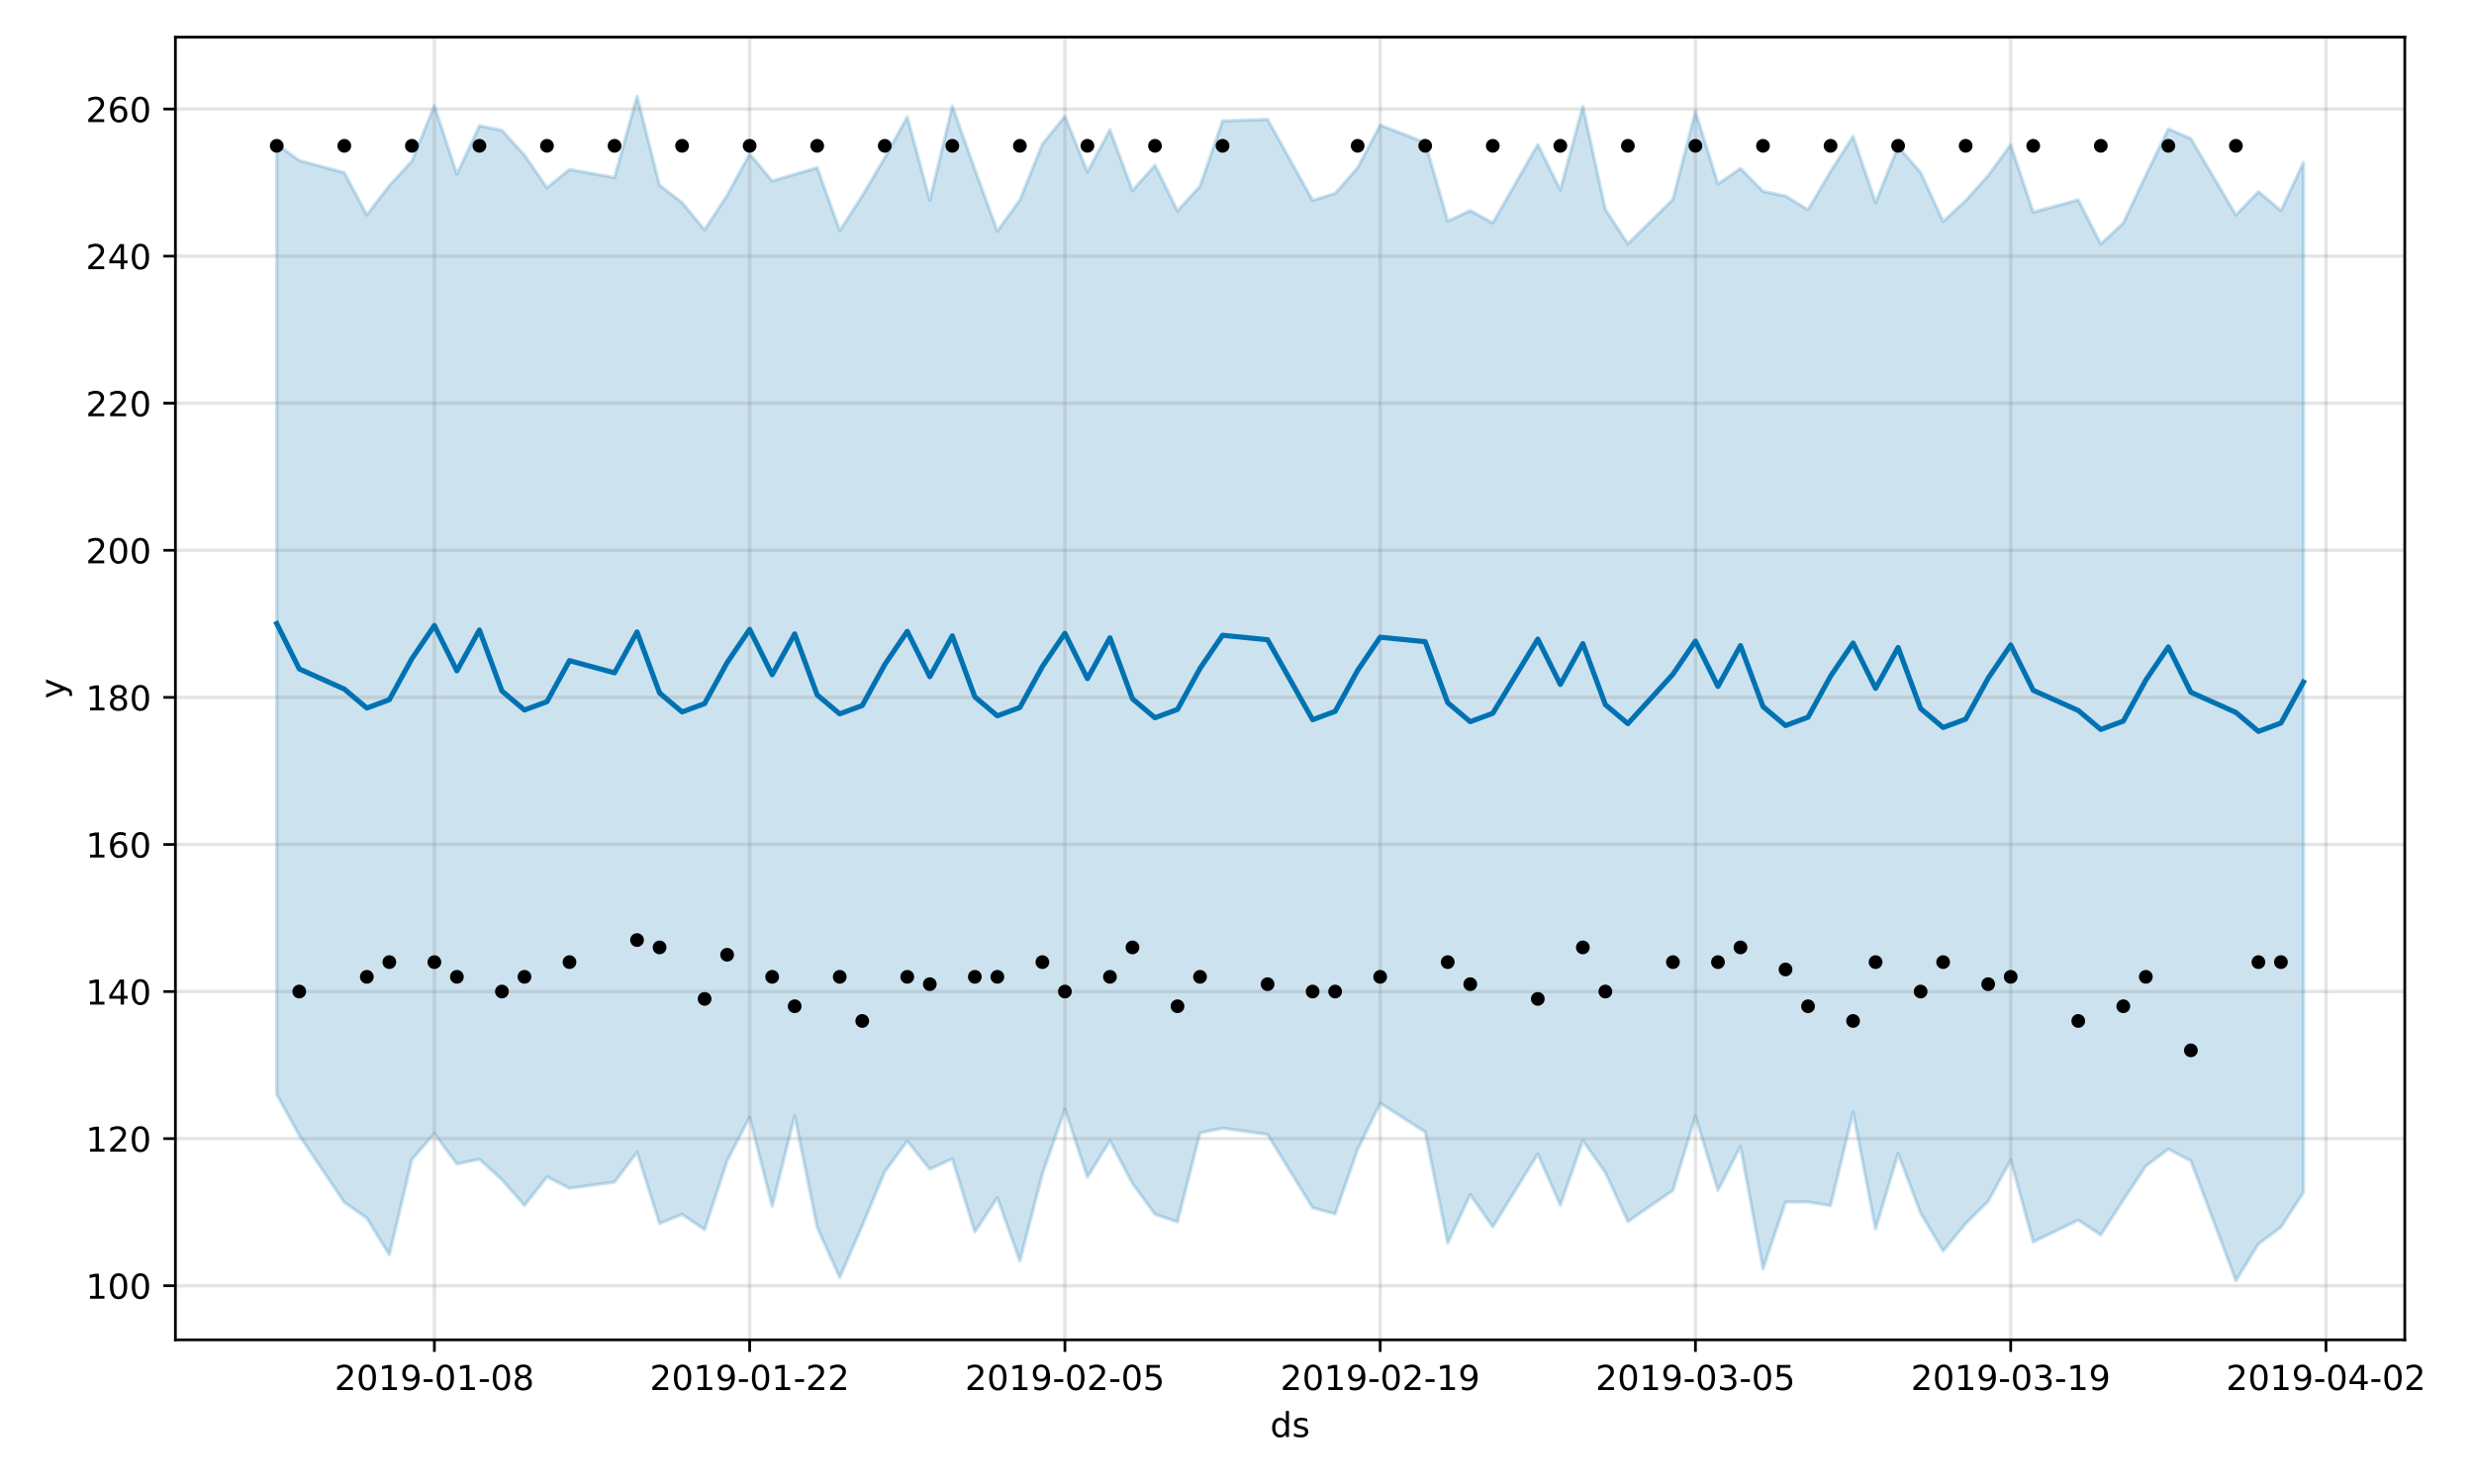 <?xml version="1.0" encoding="utf-8" standalone="no"?>
<!DOCTYPE svg PUBLIC "-//W3C//DTD SVG 1.1//EN"
  "http://www.w3.org/Graphics/SVG/1.1/DTD/svg11.dtd">
<!-- Created with matplotlib (https://matplotlib.org/) -->
<svg height="432pt" version="1.1" viewBox="0 0 720 432" width="720pt" xmlns="http://www.w3.org/2000/svg" xmlns:xlink="http://www.w3.org/1999/xlink">
 <defs>
  <style type="text/css">
*{stroke-linecap:butt;stroke-linejoin:round;}
  </style>
 </defs>
 <g id="figure_1">
  <g id="patch_1">
   <path d="M 0 432 
L 720 432 
L 720 0 
L 0 0 
z
" style="fill:#ffffff;"/>
  </g>
  <g id="axes_1">
   <g id="patch_2">
    <path d="M 51.05 390.04 
L 699.857 390.04 
L 699.857 10.8 
L 51.05 10.8 
z
" style="fill:#ffffff;"/>
   </g>
   <g id="PolyCollection_1">
    <defs>
     <path d="M 80.541 -390.031 
L 80.541 -113.372 
L 87.095 -101.485 
L 100.202 -81.996 
L 106.756 -77.396 
L 113.309 -66.704 
L 119.863 -94.465 
L 126.417 -102.037 
L 132.97 -93.157 
L 139.524 -94.545 
L 146.077 -88.581 
L 152.631 -81.083 
L 159.185 -89.416 
L 165.738 -86.093 
L 178.845 -87.877 
L 185.399 -96.57 
L 191.953 -75.811 
L 198.506 -78.474 
L 205.06 -74.047 
L 211.613 -94.088 
L 218.167 -106.767 
L 224.721 -80.879 
L 231.274 -107.164 
L 237.828 -74.722 
L 244.381 -60.081 
L 250.935 -75.18 
L 257.489 -90.908 
L 264.042 -99.823 
L 270.596 -91.643 
L 277.15 -94.652 
L 283.703 -73.354 
L 290.257 -83.329 
L 296.81 -64.935 
L 303.364 -90.265 
L 309.918 -109.057 
L 316.471 -89.353 
L 323.025 -99.947 
L 329.578 -87.476 
L 336.132 -78.511 
L 342.686 -76.313 
L 349.239 -102.183 
L 355.793 -103.576 
L 368.9 -101.741 
L 382.007 -80.403 
L 388.561 -78.629 
L 395.114 -97.378 
L 401.668 -110.842 
L 414.775 -102.479 
L 421.329 -70.124 
L 427.883 -84.242 
L 434.436 -74.837 
L 447.543 -96.053 
L 454.097 -81.143 
L 460.651 -99.966 
L 467.204 -90.676 
L 473.758 -76.4 
L 486.865 -85.462 
L 493.419 -107.106 
L 499.972 -85.466 
L 506.526 -98.279 
L 513.079 -62.634 
L 519.633 -82.043 
L 526.187 -82.084 
L 532.74 -81.022 
L 539.294 -108.258 
L 545.847 -74.224 
L 552.401 -96.174 
L 558.955 -78.872 
L 565.508 -67.828 
L 572.062 -75.803 
L 578.616 -82.281 
L 585.169 -94.282 
L 591.723 -70.465 
L 604.83 -76.82 
L 611.384 -72.509 
L 617.937 -82.651 
L 624.491 -92.549 
L 631.044 -97.477 
L 637.598 -94.082 
L 650.705 -59.198 
L 657.259 -69.868 
L 663.812 -74.763 
L 670.366 -84.853 
L 670.366 -384.672 
L 670.366 -384.672 
L 663.812 -370.697 
L 657.259 -376.199 
L 650.705 -369.418 
L 637.598 -391.645 
L 631.044 -394.468 
L 624.491 -380.983 
L 617.937 -367.066 
L 611.384 -360.952 
L 604.83 -373.811 
L 591.723 -370.233 
L 585.169 -389.851 
L 578.616 -380.911 
L 572.062 -373.611 
L 565.508 -367.547 
L 558.955 -381.784 
L 552.401 -389.336 
L 545.847 -373.061 
L 539.294 -392.273 
L 532.74 -382.076 
L 526.187 -370.927 
L 519.633 -374.942 
L 513.079 -376.298 
L 506.526 -382.961 
L 499.972 -378.449 
L 493.419 -399.57 
L 486.865 -373.957 
L 473.758 -361.031 
L 467.204 -371.025 
L 460.651 -401.04 
L 454.097 -376.728 
L 447.543 -389.922 
L 434.436 -367.1 
L 427.883 -370.694 
L 421.329 -367.645 
L 414.775 -390.509 
L 401.668 -395.567 
L 395.114 -383.193 
L 388.561 -375.714 
L 382.007 -373.669 
L 368.9 -397.246 
L 355.793 -396.802 
L 349.239 -377.821 
L 342.686 -370.626 
L 336.132 -383.886 
L 329.578 -376.517 
L 323.025 -394.225 
L 316.471 -381.939 
L 309.918 -398.168 
L 303.364 -390.045 
L 296.81 -373.788 
L 290.257 -364.715 
L 283.703 -382.704 
L 277.15 -401.067 
L 270.596 -373.671 
L 264.042 -397.977 
L 257.489 -386.099 
L 250.935 -374.974 
L 244.381 -364.867 
L 237.828 -383.168 
L 231.274 -381.251 
L 224.721 -379.306 
L 218.167 -387.217 
L 211.613 -375.145 
L 205.06 -365.115 
L 198.506 -373.01 
L 191.953 -378.074 
L 185.399 -403.962 
L 178.845 -380.316 
L 165.738 -382.68 
L 159.185 -377.344 
L 152.631 -386.832 
L 146.077 -394.064 
L 139.524 -395.381 
L 132.97 -381.295 
L 126.417 -401.249 
L 119.863 -385.081 
L 113.309 -377.971 
L 106.756 -369.418 
L 100.202 -381.743 
L 87.095 -385.277 
L 80.541 -390.031 
z
" id="m55917d9309" style="stroke:#0072b2;stroke-opacity:0.2;"/>
    </defs>
    <g clip-path="url(#p5813629d9c)">
     <use style="fill:#0072b2;fill-opacity:0.2;stroke:#0072b2;stroke-opacity:0.2;" x="0" xlink:href="#m55917d9309" y="432"/>
    </g>
   </g>
   <g id="matplotlib.axis_1">
    <g id="xtick_1">
     <g id="line2d_1">
      <path clip-path="url(#p5813629d9c)" d="M 126.417 390.04 
L 126.417 10.8 
" style="fill:none;stroke:#808080;stroke-linecap:square;stroke-opacity:0.2;"/>
     </g>
     <g id="line2d_2">
      <defs>
       <path d="M 0 0 
L 0 3.5 
" id="m9a662b3a3d" style="stroke:#000000;stroke-width:0.8;"/>
      </defs>
      <g>
       <use style="stroke:#000000;stroke-width:0.8;" x="126.417" xlink:href="#m9a662b3a3d" y="390.04"/>
      </g>
     </g>
     <g id="text_1">
      <!-- 2019-01-08 -->
      <defs>
       <path d="M 19.188 8.297 
L 53.609 8.297 
L 53.609 0 
L 7.328 0 
L 7.328 8.297 
Q 12.938 14.109 22.625 23.891 
Q 32.328 33.688 34.812 36.531 
Q 39.547 41.844 41.422 45.531 
Q 43.312 49.219 43.312 52.781 
Q 43.312 58.594 39.234 62.25 
Q 35.156 65.922 28.609 65.922 
Q 23.969 65.922 18.812 64.312 
Q 13.672 62.703 7.812 59.422 
L 7.812 69.391 
Q 13.766 71.781 18.938 73 
Q 24.125 74.219 28.422 74.219 
Q 39.75 74.219 46.484 68.547 
Q 53.219 62.891 53.219 53.422 
Q 53.219 48.922 51.531 44.891 
Q 49.859 40.875 45.406 35.406 
Q 44.188 33.984 37.641 27.219 
Q 31.109 20.453 19.188 8.297 
z
" id="DejaVuSans-50"/>
       <path d="M 31.781 66.406 
Q 24.172 66.406 20.328 58.906 
Q 16.5 51.422 16.5 36.375 
Q 16.5 21.391 20.328 13.891 
Q 24.172 6.391 31.781 6.391 
Q 39.453 6.391 43.281 13.891 
Q 47.125 21.391 47.125 36.375 
Q 47.125 51.422 43.281 58.906 
Q 39.453 66.406 31.781 66.406 
z
M 31.781 74.219 
Q 44.047 74.219 50.516 64.516 
Q 56.984 54.828 56.984 36.375 
Q 56.984 17.969 50.516 8.266 
Q 44.047 -1.422 31.781 -1.422 
Q 19.531 -1.422 13.062 8.266 
Q 6.594 17.969 6.594 36.375 
Q 6.594 54.828 13.062 64.516 
Q 19.531 74.219 31.781 74.219 
z
" id="DejaVuSans-48"/>
       <path d="M 12.406 8.297 
L 28.516 8.297 
L 28.516 63.922 
L 10.984 60.406 
L 10.984 69.391 
L 28.422 72.906 
L 38.281 72.906 
L 38.281 8.297 
L 54.391 8.297 
L 54.391 0 
L 12.406 0 
z
" id="DejaVuSans-49"/>
       <path d="M 10.984 1.516 
L 10.984 10.5 
Q 14.703 8.734 18.5 7.812 
Q 22.312 6.891 25.984 6.891 
Q 35.75 6.891 40.891 13.453 
Q 46.047 20.016 46.781 33.406 
Q 43.953 29.203 39.594 26.953 
Q 35.25 24.703 29.984 24.703 
Q 19.047 24.703 12.672 31.312 
Q 6.297 37.938 6.297 49.422 
Q 6.297 60.641 12.938 67.422 
Q 19.578 74.219 30.609 74.219 
Q 43.266 74.219 49.922 64.516 
Q 56.594 54.828 56.594 36.375 
Q 56.594 19.141 48.406 8.859 
Q 40.234 -1.422 26.422 -1.422 
Q 22.703 -1.422 18.891 -0.688 
Q 15.094 0.047 10.984 1.516 
z
M 30.609 32.422 
Q 37.25 32.422 41.125 36.953 
Q 45.016 41.5 45.016 49.422 
Q 45.016 57.281 41.125 61.844 
Q 37.25 66.406 30.609 66.406 
Q 23.969 66.406 20.094 61.844 
Q 16.219 57.281 16.219 49.422 
Q 16.219 41.5 20.094 36.953 
Q 23.969 32.422 30.609 32.422 
z
" id="DejaVuSans-57"/>
       <path d="M 4.891 31.391 
L 31.203 31.391 
L 31.203 23.391 
L 4.891 23.391 
z
" id="DejaVuSans-45"/>
       <path d="M 31.781 34.625 
Q 24.75 34.625 20.719 30.859 
Q 16.703 27.094 16.703 20.516 
Q 16.703 13.922 20.719 10.156 
Q 24.75 6.391 31.781 6.391 
Q 38.812 6.391 42.859 10.172 
Q 46.922 13.969 46.922 20.516 
Q 46.922 27.094 42.891 30.859 
Q 38.875 34.625 31.781 34.625 
z
M 21.922 38.812 
Q 15.578 40.375 12.031 44.719 
Q 8.5 49.078 8.5 55.328 
Q 8.5 64.062 14.719 69.141 
Q 20.953 74.219 31.781 74.219 
Q 42.672 74.219 48.875 69.141 
Q 55.078 64.062 55.078 55.328 
Q 55.078 49.078 51.531 44.719 
Q 48 40.375 41.703 38.812 
Q 48.828 37.156 52.797 32.312 
Q 56.781 27.484 56.781 20.516 
Q 56.781 9.906 50.312 4.234 
Q 43.844 -1.422 31.781 -1.422 
Q 19.734 -1.422 13.25 4.234 
Q 6.781 9.906 6.781 20.516 
Q 6.781 27.484 10.781 32.312 
Q 14.797 37.156 21.922 38.812 
z
M 18.312 54.391 
Q 18.312 48.734 21.844 45.562 
Q 25.391 42.391 31.781 42.391 
Q 38.141 42.391 41.719 45.562 
Q 45.312 48.734 45.312 54.391 
Q 45.312 60.062 41.719 63.234 
Q 38.141 66.406 31.781 66.406 
Q 25.391 66.406 21.844 63.234 
Q 18.312 60.062 18.312 54.391 
z
" id="DejaVuSans-56"/>
      </defs>
      <g transform="translate(97.359 404.638)scale(0.1 -0.1)">
       <use xlink:href="#DejaVuSans-50"/>
       <use x="63.623" xlink:href="#DejaVuSans-48"/>
       <use x="127.246" xlink:href="#DejaVuSans-49"/>
       <use x="190.869" xlink:href="#DejaVuSans-57"/>
       <use x="254.492" xlink:href="#DejaVuSans-45"/>
       <use x="290.576" xlink:href="#DejaVuSans-48"/>
       <use x="354.199" xlink:href="#DejaVuSans-49"/>
       <use x="417.822" xlink:href="#DejaVuSans-45"/>
       <use x="453.906" xlink:href="#DejaVuSans-48"/>
       <use x="517.529" xlink:href="#DejaVuSans-56"/>
      </g>
     </g>
    </g>
    <g id="xtick_2">
     <g id="line2d_3">
      <path clip-path="url(#p5813629d9c)" d="M 218.167 390.04 
L 218.167 10.8 
" style="fill:none;stroke:#808080;stroke-linecap:square;stroke-opacity:0.2;"/>
     </g>
     <g id="line2d_4">
      <g>
       <use style="stroke:#000000;stroke-width:0.8;" x="218.167" xlink:href="#m9a662b3a3d" y="390.04"/>
      </g>
     </g>
     <g id="text_2">
      <!-- 2019-01-22 -->
      <g transform="translate(189.109 404.638)scale(0.1 -0.1)">
       <use xlink:href="#DejaVuSans-50"/>
       <use x="63.623" xlink:href="#DejaVuSans-48"/>
       <use x="127.246" xlink:href="#DejaVuSans-49"/>
       <use x="190.869" xlink:href="#DejaVuSans-57"/>
       <use x="254.492" xlink:href="#DejaVuSans-45"/>
       <use x="290.576" xlink:href="#DejaVuSans-48"/>
       <use x="354.199" xlink:href="#DejaVuSans-49"/>
       <use x="417.822" xlink:href="#DejaVuSans-45"/>
       <use x="453.906" xlink:href="#DejaVuSans-50"/>
       <use x="517.529" xlink:href="#DejaVuSans-50"/>
      </g>
     </g>
    </g>
    <g id="xtick_3">
     <g id="line2d_5">
      <path clip-path="url(#p5813629d9c)" d="M 309.918 390.04 
L 309.918 10.8 
" style="fill:none;stroke:#808080;stroke-linecap:square;stroke-opacity:0.2;"/>
     </g>
     <g id="line2d_6">
      <g>
       <use style="stroke:#000000;stroke-width:0.8;" x="309.918" xlink:href="#m9a662b3a3d" y="390.04"/>
      </g>
     </g>
     <g id="text_3">
      <!-- 2019-02-05 -->
      <defs>
       <path d="M 10.797 72.906 
L 49.516 72.906 
L 49.516 64.594 
L 19.828 64.594 
L 19.828 46.734 
Q 21.969 47.469 24.109 47.828 
Q 26.266 48.188 28.422 48.188 
Q 40.625 48.188 47.75 41.5 
Q 54.891 34.812 54.891 23.391 
Q 54.891 11.625 47.562 5.094 
Q 40.234 -1.422 26.906 -1.422 
Q 22.312 -1.422 17.547 -0.641 
Q 12.797 0.141 7.719 1.703 
L 7.719 11.625 
Q 12.109 9.234 16.797 8.062 
Q 21.484 6.891 26.703 6.891 
Q 35.156 6.891 40.078 11.328 
Q 45.016 15.766 45.016 23.391 
Q 45.016 31 40.078 35.438 
Q 35.156 39.891 26.703 39.891 
Q 22.75 39.891 18.812 39.016 
Q 14.891 38.141 10.797 36.281 
z
" id="DejaVuSans-53"/>
      </defs>
      <g transform="translate(280.86 404.638)scale(0.1 -0.1)">
       <use xlink:href="#DejaVuSans-50"/>
       <use x="63.623" xlink:href="#DejaVuSans-48"/>
       <use x="127.246" xlink:href="#DejaVuSans-49"/>
       <use x="190.869" xlink:href="#DejaVuSans-57"/>
       <use x="254.492" xlink:href="#DejaVuSans-45"/>
       <use x="290.576" xlink:href="#DejaVuSans-48"/>
       <use x="354.199" xlink:href="#DejaVuSans-50"/>
       <use x="417.822" xlink:href="#DejaVuSans-45"/>
       <use x="453.906" xlink:href="#DejaVuSans-48"/>
       <use x="517.529" xlink:href="#DejaVuSans-53"/>
      </g>
     </g>
    </g>
    <g id="xtick_4">
     <g id="line2d_7">
      <path clip-path="url(#p5813629d9c)" d="M 401.668 390.04 
L 401.668 10.8 
" style="fill:none;stroke:#808080;stroke-linecap:square;stroke-opacity:0.2;"/>
     </g>
     <g id="line2d_8">
      <g>
       <use style="stroke:#000000;stroke-width:0.8;" x="401.668" xlink:href="#m9a662b3a3d" y="390.04"/>
      </g>
     </g>
     <g id="text_4">
      <!-- 2019-02-19 -->
      <g transform="translate(372.61 404.638)scale(0.1 -0.1)">
       <use xlink:href="#DejaVuSans-50"/>
       <use x="63.623" xlink:href="#DejaVuSans-48"/>
       <use x="127.246" xlink:href="#DejaVuSans-49"/>
       <use x="190.869" xlink:href="#DejaVuSans-57"/>
       <use x="254.492" xlink:href="#DejaVuSans-45"/>
       <use x="290.576" xlink:href="#DejaVuSans-48"/>
       <use x="354.199" xlink:href="#DejaVuSans-50"/>
       <use x="417.822" xlink:href="#DejaVuSans-45"/>
       <use x="453.906" xlink:href="#DejaVuSans-49"/>
       <use x="517.529" xlink:href="#DejaVuSans-57"/>
      </g>
     </g>
    </g>
    <g id="xtick_5">
     <g id="line2d_9">
      <path clip-path="url(#p5813629d9c)" d="M 493.419 390.04 
L 493.419 10.8 
" style="fill:none;stroke:#808080;stroke-linecap:square;stroke-opacity:0.2;"/>
     </g>
     <g id="line2d_10">
      <g>
       <use style="stroke:#000000;stroke-width:0.8;" x="493.419" xlink:href="#m9a662b3a3d" y="390.04"/>
      </g>
     </g>
     <g id="text_5">
      <!-- 2019-03-05 -->
      <defs>
       <path d="M 40.578 39.312 
Q 47.656 37.797 51.625 33 
Q 55.609 28.219 55.609 21.188 
Q 55.609 10.406 48.188 4.484 
Q 40.766 -1.422 27.094 -1.422 
Q 22.516 -1.422 17.656 -0.516 
Q 12.797 0.391 7.625 2.203 
L 7.625 11.719 
Q 11.719 9.328 16.594 8.109 
Q 21.484 6.891 26.812 6.891 
Q 36.078 6.891 40.938 10.547 
Q 45.797 14.203 45.797 21.188 
Q 45.797 27.641 41.281 31.266 
Q 36.766 34.906 28.719 34.906 
L 20.219 34.906 
L 20.219 43.016 
L 29.109 43.016 
Q 36.375 43.016 40.234 45.922 
Q 44.094 48.828 44.094 54.297 
Q 44.094 59.906 40.109 62.906 
Q 36.141 65.922 28.719 65.922 
Q 24.656 65.922 20.016 65.031 
Q 15.375 64.156 9.812 62.312 
L 9.812 71.094 
Q 15.438 72.656 20.344 73.438 
Q 25.25 74.219 29.594 74.219 
Q 40.828 74.219 47.359 69.109 
Q 53.906 64.016 53.906 55.328 
Q 53.906 49.266 50.438 45.094 
Q 46.969 40.922 40.578 39.312 
z
" id="DejaVuSans-51"/>
      </defs>
      <g transform="translate(464.361 404.638)scale(0.1 -0.1)">
       <use xlink:href="#DejaVuSans-50"/>
       <use x="63.623" xlink:href="#DejaVuSans-48"/>
       <use x="127.246" xlink:href="#DejaVuSans-49"/>
       <use x="190.869" xlink:href="#DejaVuSans-57"/>
       <use x="254.492" xlink:href="#DejaVuSans-45"/>
       <use x="290.576" xlink:href="#DejaVuSans-48"/>
       <use x="354.199" xlink:href="#DejaVuSans-51"/>
       <use x="417.822" xlink:href="#DejaVuSans-45"/>
       <use x="453.906" xlink:href="#DejaVuSans-48"/>
       <use x="517.529" xlink:href="#DejaVuSans-53"/>
      </g>
     </g>
    </g>
    <g id="xtick_6">
     <g id="line2d_11">
      <path clip-path="url(#p5813629d9c)" d="M 585.169 390.04 
L 585.169 10.8 
" style="fill:none;stroke:#808080;stroke-linecap:square;stroke-opacity:0.2;"/>
     </g>
     <g id="line2d_12">
      <g>
       <use style="stroke:#000000;stroke-width:0.8;" x="585.169" xlink:href="#m9a662b3a3d" y="390.04"/>
      </g>
     </g>
     <g id="text_6">
      <!-- 2019-03-19 -->
      <g transform="translate(556.111 404.638)scale(0.1 -0.1)">
       <use xlink:href="#DejaVuSans-50"/>
       <use x="63.623" xlink:href="#DejaVuSans-48"/>
       <use x="127.246" xlink:href="#DejaVuSans-49"/>
       <use x="190.869" xlink:href="#DejaVuSans-57"/>
       <use x="254.492" xlink:href="#DejaVuSans-45"/>
       <use x="290.576" xlink:href="#DejaVuSans-48"/>
       <use x="354.199" xlink:href="#DejaVuSans-51"/>
       <use x="417.822" xlink:href="#DejaVuSans-45"/>
       <use x="453.906" xlink:href="#DejaVuSans-49"/>
       <use x="517.529" xlink:href="#DejaVuSans-57"/>
      </g>
     </g>
    </g>
    <g id="xtick_7">
     <g id="line2d_13">
      <path clip-path="url(#p5813629d9c)" d="M 676.92 390.04 
L 676.92 10.8 
" style="fill:none;stroke:#808080;stroke-linecap:square;stroke-opacity:0.2;"/>
     </g>
     <g id="line2d_14">
      <g>
       <use style="stroke:#000000;stroke-width:0.8;" x="676.92" xlink:href="#m9a662b3a3d" y="390.04"/>
      </g>
     </g>
     <g id="text_7">
      <!-- 2019-04-02 -->
      <defs>
       <path d="M 37.797 64.312 
L 12.891 25.391 
L 37.797 25.391 
z
M 35.203 72.906 
L 47.609 72.906 
L 47.609 25.391 
L 58.016 25.391 
L 58.016 17.188 
L 47.609 17.188 
L 47.609 0 
L 37.797 0 
L 37.797 17.188 
L 4.891 17.188 
L 4.891 26.703 
z
" id="DejaVuSans-52"/>
      </defs>
      <g transform="translate(647.862 404.638)scale(0.1 -0.1)">
       <use xlink:href="#DejaVuSans-50"/>
       <use x="63.623" xlink:href="#DejaVuSans-48"/>
       <use x="127.246" xlink:href="#DejaVuSans-49"/>
       <use x="190.869" xlink:href="#DejaVuSans-57"/>
       <use x="254.492" xlink:href="#DejaVuSans-45"/>
       <use x="290.576" xlink:href="#DejaVuSans-48"/>
       <use x="354.199" xlink:href="#DejaVuSans-52"/>
       <use x="417.822" xlink:href="#DejaVuSans-45"/>
       <use x="453.906" xlink:href="#DejaVuSans-48"/>
       <use x="517.529" xlink:href="#DejaVuSans-50"/>
      </g>
     </g>
    </g>
    <g id="text_8">
     <!-- ds -->
     <defs>
      <path d="M 45.406 46.391 
L 45.406 75.984 
L 54.391 75.984 
L 54.391 0 
L 45.406 0 
L 45.406 8.203 
Q 42.578 3.328 38.25 0.953 
Q 33.938 -1.422 27.875 -1.422 
Q 17.969 -1.422 11.734 6.484 
Q 5.516 14.406 5.516 27.297 
Q 5.516 40.188 11.734 48.094 
Q 17.969 56 27.875 56 
Q 33.938 56 38.25 53.625 
Q 42.578 51.266 45.406 46.391 
z
M 14.797 27.297 
Q 14.797 17.391 18.875 11.75 
Q 22.953 6.109 30.078 6.109 
Q 37.203 6.109 41.297 11.75 
Q 45.406 17.391 45.406 27.297 
Q 45.406 37.203 41.297 42.844 
Q 37.203 48.484 30.078 48.484 
Q 22.953 48.484 18.875 42.844 
Q 14.797 37.203 14.797 27.297 
z
" id="DejaVuSans-100"/>
      <path d="M 44.281 53.078 
L 44.281 44.578 
Q 40.484 46.531 36.375 47.5 
Q 32.281 48.484 27.875 48.484 
Q 21.188 48.484 17.844 46.438 
Q 14.5 44.391 14.5 40.281 
Q 14.5 37.156 16.891 35.375 
Q 19.281 33.594 26.516 31.984 
L 29.594 31.297 
Q 39.156 29.25 43.188 25.516 
Q 47.219 21.781 47.219 15.094 
Q 47.219 7.469 41.188 3.016 
Q 35.156 -1.422 24.609 -1.422 
Q 20.219 -1.422 15.453 -0.562 
Q 10.688 0.297 5.422 2 
L 5.422 11.281 
Q 10.406 8.688 15.234 7.391 
Q 20.062 6.109 24.812 6.109 
Q 31.156 6.109 34.562 8.281 
Q 37.984 10.453 37.984 14.406 
Q 37.984 18.062 35.516 20.016 
Q 33.062 21.969 24.703 23.781 
L 21.578 24.516 
Q 13.234 26.266 9.516 29.906 
Q 5.812 33.547 5.812 39.891 
Q 5.812 47.609 11.281 51.797 
Q 16.75 56 26.812 56 
Q 31.781 56 36.172 55.266 
Q 40.578 54.547 44.281 53.078 
z
" id="DejaVuSans-115"/>
     </defs>
     <g transform="translate(369.675 418.317)scale(0.1 -0.1)">
      <use xlink:href="#DejaVuSans-100"/>
      <use x="63.477" xlink:href="#DejaVuSans-115"/>
     </g>
    </g>
   </g>
   <g id="matplotlib.axis_2">
    <g id="ytick_1">
     <g id="line2d_15">
      <path clip-path="url(#p5813629d9c)" d="M 51.05 374.275 
L 699.857 374.275 
" style="fill:none;stroke:#808080;stroke-linecap:square;stroke-opacity:0.2;"/>
     </g>
     <g id="line2d_16">
      <defs>
       <path d="M 0 0 
L -3.5 0 
" id="m88212d8ba4" style="stroke:#000000;stroke-width:0.8;"/>
      </defs>
      <g>
       <use style="stroke:#000000;stroke-width:0.8;" x="51.05" xlink:href="#m88212d8ba4" y="374.275"/>
      </g>
     </g>
     <g id="text_9">
      <!-- 100 -->
      <g transform="translate(24.962 378.074)scale(0.1 -0.1)">
       <use xlink:href="#DejaVuSans-49"/>
       <use x="63.623" xlink:href="#DejaVuSans-48"/>
       <use x="127.246" xlink:href="#DejaVuSans-48"/>
      </g>
     </g>
    </g>
    <g id="ytick_2">
     <g id="line2d_17">
      <path clip-path="url(#p5813629d9c)" d="M 51.05 331.459 
L 699.857 331.459 
" style="fill:none;stroke:#808080;stroke-linecap:square;stroke-opacity:0.2;"/>
     </g>
     <g id="line2d_18">
      <g>
       <use style="stroke:#000000;stroke-width:0.8;" x="51.05" xlink:href="#m88212d8ba4" y="331.459"/>
      </g>
     </g>
     <g id="text_10">
      <!-- 120 -->
      <g transform="translate(24.962 335.258)scale(0.1 -0.1)">
       <use xlink:href="#DejaVuSans-49"/>
       <use x="63.623" xlink:href="#DejaVuSans-50"/>
       <use x="127.246" xlink:href="#DejaVuSans-48"/>
      </g>
     </g>
    </g>
    <g id="ytick_3">
     <g id="line2d_19">
      <path clip-path="url(#p5813629d9c)" d="M 51.05 288.642 
L 699.857 288.642 
" style="fill:none;stroke:#808080;stroke-linecap:square;stroke-opacity:0.2;"/>
     </g>
     <g id="line2d_20">
      <g>
       <use style="stroke:#000000;stroke-width:0.8;" x="51.05" xlink:href="#m88212d8ba4" y="288.642"/>
      </g>
     </g>
     <g id="text_11">
      <!-- 140 -->
      <g transform="translate(24.962 292.441)scale(0.1 -0.1)">
       <use xlink:href="#DejaVuSans-49"/>
       <use x="63.623" xlink:href="#DejaVuSans-52"/>
       <use x="127.246" xlink:href="#DejaVuSans-48"/>
      </g>
     </g>
    </g>
    <g id="ytick_4">
     <g id="line2d_21">
      <path clip-path="url(#p5813629d9c)" d="M 51.05 245.826 
L 699.857 245.826 
" style="fill:none;stroke:#808080;stroke-linecap:square;stroke-opacity:0.2;"/>
     </g>
     <g id="line2d_22">
      <g>
       <use style="stroke:#000000;stroke-width:0.8;" x="51.05" xlink:href="#m88212d8ba4" y="245.826"/>
      </g>
     </g>
     <g id="text_12">
      <!-- 160 -->
      <defs>
       <path d="M 33.016 40.375 
Q 26.375 40.375 22.484 35.828 
Q 18.609 31.297 18.609 23.391 
Q 18.609 15.531 22.484 10.953 
Q 26.375 6.391 33.016 6.391 
Q 39.656 6.391 43.531 10.953 
Q 47.406 15.531 47.406 23.391 
Q 47.406 31.297 43.531 35.828 
Q 39.656 40.375 33.016 40.375 
z
M 52.594 71.297 
L 52.594 62.312 
Q 48.875 64.062 45.094 64.984 
Q 41.312 65.922 37.594 65.922 
Q 27.828 65.922 22.672 59.328 
Q 17.531 52.734 16.797 39.406 
Q 19.672 43.656 24.016 45.922 
Q 28.375 48.188 33.594 48.188 
Q 44.578 48.188 50.953 41.516 
Q 57.328 34.859 57.328 23.391 
Q 57.328 12.156 50.688 5.359 
Q 44.047 -1.422 33.016 -1.422 
Q 20.359 -1.422 13.672 8.266 
Q 6.984 17.969 6.984 36.375 
Q 6.984 53.656 15.188 63.938 
Q 23.391 74.219 37.203 74.219 
Q 40.922 74.219 44.703 73.484 
Q 48.484 72.75 52.594 71.297 
z
" id="DejaVuSans-54"/>
      </defs>
      <g transform="translate(24.962 249.625)scale(0.1 -0.1)">
       <use xlink:href="#DejaVuSans-49"/>
       <use x="63.623" xlink:href="#DejaVuSans-54"/>
       <use x="127.246" xlink:href="#DejaVuSans-48"/>
      </g>
     </g>
    </g>
    <g id="ytick_5">
     <g id="line2d_23">
      <path clip-path="url(#p5813629d9c)" d="M 51.05 203.009 
L 699.857 203.009 
" style="fill:none;stroke:#808080;stroke-linecap:square;stroke-opacity:0.2;"/>
     </g>
     <g id="line2d_24">
      <g>
       <use style="stroke:#000000;stroke-width:0.8;" x="51.05" xlink:href="#m88212d8ba4" y="203.009"/>
      </g>
     </g>
     <g id="text_13">
      <!-- 180 -->
      <g transform="translate(24.962 206.808)scale(0.1 -0.1)">
       <use xlink:href="#DejaVuSans-49"/>
       <use x="63.623" xlink:href="#DejaVuSans-56"/>
       <use x="127.246" xlink:href="#DejaVuSans-48"/>
      </g>
     </g>
    </g>
    <g id="ytick_6">
     <g id="line2d_25">
      <path clip-path="url(#p5813629d9c)" d="M 51.05 160.193 
L 699.857 160.193 
" style="fill:none;stroke:#808080;stroke-linecap:square;stroke-opacity:0.2;"/>
     </g>
     <g id="line2d_26">
      <g>
       <use style="stroke:#000000;stroke-width:0.8;" x="51.05" xlink:href="#m88212d8ba4" y="160.193"/>
      </g>
     </g>
     <g id="text_14">
      <!-- 200 -->
      <g transform="translate(24.962 163.992)scale(0.1 -0.1)">
       <use xlink:href="#DejaVuSans-50"/>
       <use x="63.623" xlink:href="#DejaVuSans-48"/>
       <use x="127.246" xlink:href="#DejaVuSans-48"/>
      </g>
     </g>
    </g>
    <g id="ytick_7">
     <g id="line2d_27">
      <path clip-path="url(#p5813629d9c)" d="M 51.05 117.376 
L 699.857 117.376 
" style="fill:none;stroke:#808080;stroke-linecap:square;stroke-opacity:0.2;"/>
     </g>
     <g id="line2d_28">
      <g>
       <use style="stroke:#000000;stroke-width:0.8;" x="51.05" xlink:href="#m88212d8ba4" y="117.376"/>
      </g>
     </g>
     <g id="text_15">
      <!-- 220 -->
      <g transform="translate(24.962 121.175)scale(0.1 -0.1)">
       <use xlink:href="#DejaVuSans-50"/>
       <use x="63.623" xlink:href="#DejaVuSans-50"/>
       <use x="127.246" xlink:href="#DejaVuSans-48"/>
      </g>
     </g>
    </g>
    <g id="ytick_8">
     <g id="line2d_29">
      <path clip-path="url(#p5813629d9c)" d="M 51.05 74.56 
L 699.857 74.56 
" style="fill:none;stroke:#808080;stroke-linecap:square;stroke-opacity:0.2;"/>
     </g>
     <g id="line2d_30">
      <g>
       <use style="stroke:#000000;stroke-width:0.8;" x="51.05" xlink:href="#m88212d8ba4" y="74.56"/>
      </g>
     </g>
     <g id="text_16">
      <!-- 240 -->
      <g transform="translate(24.962 78.359)scale(0.1 -0.1)">
       <use xlink:href="#DejaVuSans-50"/>
       <use x="63.623" xlink:href="#DejaVuSans-52"/>
       <use x="127.246" xlink:href="#DejaVuSans-48"/>
      </g>
     </g>
    </g>
    <g id="ytick_9">
     <g id="line2d_31">
      <path clip-path="url(#p5813629d9c)" d="M 51.05 31.743 
L 699.857 31.743 
" style="fill:none;stroke:#808080;stroke-linecap:square;stroke-opacity:0.2;"/>
     </g>
     <g id="line2d_32">
      <g>
       <use style="stroke:#000000;stroke-width:0.8;" x="51.05" xlink:href="#m88212d8ba4" y="31.743"/>
      </g>
     </g>
     <g id="text_17">
      <!-- 260 -->
      <g transform="translate(24.962 35.542)scale(0.1 -0.1)">
       <use xlink:href="#DejaVuSans-50"/>
       <use x="63.623" xlink:href="#DejaVuSans-54"/>
       <use x="127.246" xlink:href="#DejaVuSans-48"/>
      </g>
     </g>
    </g>
    <g id="text_18">
     <!-- y -->
     <defs>
      <path d="M 32.172 -5.078 
Q 28.375 -14.844 24.75 -17.812 
Q 21.141 -20.797 15.094 -20.797 
L 7.906 -20.797 
L 7.906 -13.281 
L 13.188 -13.281 
Q 16.891 -13.281 18.938 -11.516 
Q 21 -9.766 23.484 -3.219 
L 25.094 0.875 
L 2.984 54.688 
L 12.5 54.688 
L 29.594 11.922 
L 46.688 54.688 
L 56.203 54.688 
z
" id="DejaVuSans-121"/>
     </defs>
     <g transform="translate(18.883 203.379)rotate(-90)scale(0.1 -0.1)">
      <use xlink:href="#DejaVuSans-121"/>
     </g>
    </g>
   </g>
   <g id="line2d_33">
    <defs>
     <path d="M 0 1.5 
C 0.398 1.5 0.779 1.342 1.061 1.061 
C 1.342 0.779 1.5 0.398 1.5 0 
C 1.5 -0.398 1.342 -0.779 1.061 -1.061 
C 0.779 -1.342 0.398 -1.5 0 -1.5 
C -0.398 -1.5 -0.779 -1.342 -1.061 -1.061 
C -1.342 -0.779 -1.5 -0.398 -1.5 0 
C -1.5 0.398 -1.342 0.779 -1.061 1.061 
C -0.779 1.342 -0.398 1.5 0 1.5 
z
" id="mb46c65d1bf" style="stroke:#000000;"/>
    </defs>
    <g clip-path="url(#p5813629d9c)">
     <use style="stroke:#000000;" x="80.541" xlink:href="#mb46c65d1bf" y="42.447"/>
     <use style="stroke:#000000;" x="87.095" xlink:href="#mb46c65d1bf" y="288.642"/>
     <use style="stroke:#000000;" x="100.202" xlink:href="#mb46c65d1bf" y="42.447"/>
     <use style="stroke:#000000;" x="106.756" xlink:href="#mb46c65d1bf" y="284.36"/>
     <use style="stroke:#000000;" x="113.309" xlink:href="#mb46c65d1bf" y="280.079"/>
     <use style="stroke:#000000;" x="119.863" xlink:href="#mb46c65d1bf" y="42.447"/>
     <use style="stroke:#000000;" x="126.417" xlink:href="#mb46c65d1bf" y="280.079"/>
     <use style="stroke:#000000;" x="132.97" xlink:href="#mb46c65d1bf" y="284.36"/>
     <use style="stroke:#000000;" x="139.524" xlink:href="#mb46c65d1bf" y="42.447"/>
     <use style="stroke:#000000;" x="146.077" xlink:href="#mb46c65d1bf" y="288.642"/>
     <use style="stroke:#000000;" x="152.631" xlink:href="#mb46c65d1bf" y="284.36"/>
     <use style="stroke:#000000;" x="159.185" xlink:href="#mb46c65d1bf" y="42.447"/>
     <use style="stroke:#000000;" x="165.738" xlink:href="#mb46c65d1bf" y="280.079"/>
     <use style="stroke:#000000;" x="178.845" xlink:href="#mb46c65d1bf" y="42.447"/>
     <use style="stroke:#000000;" x="185.399" xlink:href="#mb46c65d1bf" y="273.656"/>
     <use style="stroke:#000000;" x="191.953" xlink:href="#mb46c65d1bf" y="275.797"/>
     <use style="stroke:#000000;" x="198.506" xlink:href="#mb46c65d1bf" y="42.447"/>
     <use style="stroke:#000000;" x="205.06" xlink:href="#mb46c65d1bf" y="290.783"/>
     <use style="stroke:#000000;" x="211.613" xlink:href="#mb46c65d1bf" y="277.938"/>
     <use style="stroke:#000000;" x="218.167" xlink:href="#mb46c65d1bf" y="42.447"/>
     <use style="stroke:#000000;" x="224.721" xlink:href="#mb46c65d1bf" y="284.36"/>
     <use style="stroke:#000000;" x="231.274" xlink:href="#mb46c65d1bf" y="292.924"/>
     <use style="stroke:#000000;" x="237.828" xlink:href="#mb46c65d1bf" y="42.447"/>
     <use style="stroke:#000000;" x="244.381" xlink:href="#mb46c65d1bf" y="284.36"/>
     <use style="stroke:#000000;" x="250.935" xlink:href="#mb46c65d1bf" y="297.205"/>
     <use style="stroke:#000000;" x="257.489" xlink:href="#mb46c65d1bf" y="42.447"/>
     <use style="stroke:#000000;" x="264.042" xlink:href="#mb46c65d1bf" y="284.36"/>
     <use style="stroke:#000000;" x="270.596" xlink:href="#mb46c65d1bf" y="286.501"/>
     <use style="stroke:#000000;" x="277.15" xlink:href="#mb46c65d1bf" y="42.447"/>
     <use style="stroke:#000000;" x="283.703" xlink:href="#mb46c65d1bf" y="284.36"/>
     <use style="stroke:#000000;" x="290.257" xlink:href="#mb46c65d1bf" y="284.36"/>
     <use style="stroke:#000000;" x="296.81" xlink:href="#mb46c65d1bf" y="42.447"/>
     <use style="stroke:#000000;" x="303.364" xlink:href="#mb46c65d1bf" y="280.079"/>
     <use style="stroke:#000000;" x="309.918" xlink:href="#mb46c65d1bf" y="288.642"/>
     <use style="stroke:#000000;" x="316.471" xlink:href="#mb46c65d1bf" y="42.447"/>
     <use style="stroke:#000000;" x="323.025" xlink:href="#mb46c65d1bf" y="284.36"/>
     <use style="stroke:#000000;" x="329.578" xlink:href="#mb46c65d1bf" y="275.797"/>
     <use style="stroke:#000000;" x="336.132" xlink:href="#mb46c65d1bf" y="42.447"/>
     <use style="stroke:#000000;" x="342.686" xlink:href="#mb46c65d1bf" y="292.924"/>
     <use style="stroke:#000000;" x="349.239" xlink:href="#mb46c65d1bf" y="284.36"/>
     <use style="stroke:#000000;" x="355.793" xlink:href="#mb46c65d1bf" y="42.447"/>
     <use style="stroke:#000000;" x="368.9" xlink:href="#mb46c65d1bf" y="286.501"/>
     <use style="stroke:#000000;" x="382.007" xlink:href="#mb46c65d1bf" y="288.642"/>
     <use style="stroke:#000000;" x="388.561" xlink:href="#mb46c65d1bf" y="288.642"/>
     <use style="stroke:#000000;" x="395.114" xlink:href="#mb46c65d1bf" y="42.447"/>
     <use style="stroke:#000000;" x="401.668" xlink:href="#mb46c65d1bf" y="284.36"/>
     <use style="stroke:#000000;" x="414.775" xlink:href="#mb46c65d1bf" y="42.447"/>
     <use style="stroke:#000000;" x="421.329" xlink:href="#mb46c65d1bf" y="280.079"/>
     <use style="stroke:#000000;" x="427.883" xlink:href="#mb46c65d1bf" y="286.501"/>
     <use style="stroke:#000000;" x="434.436" xlink:href="#mb46c65d1bf" y="42.447"/>
     <use style="stroke:#000000;" x="447.543" xlink:href="#mb46c65d1bf" y="290.783"/>
     <use style="stroke:#000000;" x="454.097" xlink:href="#mb46c65d1bf" y="42.447"/>
     <use style="stroke:#000000;" x="460.651" xlink:href="#mb46c65d1bf" y="275.797"/>
     <use style="stroke:#000000;" x="467.204" xlink:href="#mb46c65d1bf" y="288.642"/>
     <use style="stroke:#000000;" x="473.758" xlink:href="#mb46c65d1bf" y="42.447"/>
     <use style="stroke:#000000;" x="486.865" xlink:href="#mb46c65d1bf" y="280.079"/>
     <use style="stroke:#000000;" x="493.419" xlink:href="#mb46c65d1bf" y="42.447"/>
     <use style="stroke:#000000;" x="499.972" xlink:href="#mb46c65d1bf" y="280.079"/>
     <use style="stroke:#000000;" x="506.526" xlink:href="#mb46c65d1bf" y="275.797"/>
     <use style="stroke:#000000;" x="513.079" xlink:href="#mb46c65d1bf" y="42.447"/>
     <use style="stroke:#000000;" x="519.633" xlink:href="#mb46c65d1bf" y="282.22"/>
     <use style="stroke:#000000;" x="526.187" xlink:href="#mb46c65d1bf" y="292.924"/>
     <use style="stroke:#000000;" x="532.74" xlink:href="#mb46c65d1bf" y="42.447"/>
     <use style="stroke:#000000;" x="539.294" xlink:href="#mb46c65d1bf" y="297.205"/>
     <use style="stroke:#000000;" x="545.847" xlink:href="#mb46c65d1bf" y="280.079"/>
     <use style="stroke:#000000;" x="552.401" xlink:href="#mb46c65d1bf" y="42.447"/>
     <use style="stroke:#000000;" x="558.955" xlink:href="#mb46c65d1bf" y="288.642"/>
     <use style="stroke:#000000;" x="565.508" xlink:href="#mb46c65d1bf" y="280.079"/>
     <use style="stroke:#000000;" x="572.062" xlink:href="#mb46c65d1bf" y="42.447"/>
     <use style="stroke:#000000;" x="578.616" xlink:href="#mb46c65d1bf" y="286.501"/>
     <use style="stroke:#000000;" x="585.169" xlink:href="#mb46c65d1bf" y="284.36"/>
     <use style="stroke:#000000;" x="591.723" xlink:href="#mb46c65d1bf" y="42.447"/>
     <use style="stroke:#000000;" x="604.83" xlink:href="#mb46c65d1bf" y="297.205"/>
     <use style="stroke:#000000;" x="611.384" xlink:href="#mb46c65d1bf" y="42.447"/>
     <use style="stroke:#000000;" x="617.937" xlink:href="#mb46c65d1bf" y="292.924"/>
     <use style="stroke:#000000;" x="624.491" xlink:href="#mb46c65d1bf" y="284.36"/>
     <use style="stroke:#000000;" x="631.044" xlink:href="#mb46c65d1bf" y="42.447"/>
     <use style="stroke:#000000;" x="637.598" xlink:href="#mb46c65d1bf" y="305.769"/>
     <use style="stroke:#000000;" x="650.705" xlink:href="#mb46c65d1bf" y="42.447"/>
     <use style="stroke:#000000;" x="657.259" xlink:href="#mb46c65d1bf" y="280.079"/>
     <use style="stroke:#000000;" x="663.812" xlink:href="#mb46c65d1bf" y="280.079"/>
    </g>
   </g>
   <g id="line2d_34">
    <path clip-path="url(#p5813629d9c)" d="M 80.541 181.527 
L 87.095 194.723 
L 100.202 200.595 
L 106.756 206.115 
L 113.309 203.688 
L 119.863 191.75 
L 126.417 182.094 
L 132.97 195.29 
L 139.524 183.402 
L 146.077 201.161 
L 152.631 206.682 
L 159.185 204.255 
L 165.738 192.317 
L 178.845 195.856 
L 185.399 183.968 
L 191.953 201.727 
L 198.506 207.248 
L 205.06 204.821 
L 211.613 192.883 
L 218.167 183.226 
L 224.721 196.422 
L 231.274 184.535 
L 237.828 202.294 
L 244.381 207.815 
L 250.935 205.387 
L 257.489 193.449 
L 264.042 183.793 
L 270.596 196.989 
L 277.15 185.101 
L 283.703 202.86 
L 290.257 208.381 
L 296.81 205.954 
L 303.364 194.016 
L 309.918 184.359 
L 316.471 197.555 
L 323.025 185.667 
L 329.578 203.427 
L 336.132 208.947 
L 342.686 206.52 
L 349.239 194.582 
L 355.793 184.926 
L 368.9 186.234 
L 382.007 209.514 
L 388.561 207.086 
L 395.114 195.149 
L 401.668 185.492 
L 414.775 186.8 
L 421.329 204.559 
L 427.883 210.08 
L 434.436 207.653 
L 447.543 186.058 
L 454.097 199.254 
L 460.651 187.367 
L 467.204 205.126 
L 473.758 210.646 
L 486.865 196.281 
L 493.419 186.625 
L 499.972 199.821 
L 506.526 187.933 
L 513.079 205.692 
L 519.633 211.213 
L 526.187 208.786 
L 532.74 196.848 
L 539.294 187.191 
L 545.847 200.387 
L 552.401 188.499 
L 558.955 206.258 
L 565.508 211.779 
L 572.062 209.352 
L 578.616 197.414 
L 585.169 187.758 
L 591.723 200.954 
L 604.83 206.825 
L 611.384 212.346 
L 617.937 209.918 
L 624.491 197.981 
L 631.044 188.324 
L 637.598 201.52 
L 650.705 207.391 
L 657.259 212.912 
L 663.812 210.485 
L 670.366 198.547 
" style="fill:none;stroke:#0072b2;stroke-linecap:square;stroke-width:1.5;"/>
   </g>
   <g id="patch_3">
    <path d="M 51.05 390.04 
L 51.05 10.8 
" style="fill:none;stroke:#000000;stroke-linecap:square;stroke-linejoin:miter;stroke-width:0.8;"/>
   </g>
   <g id="patch_4">
    <path d="M 699.857 390.04 
L 699.857 10.8 
" style="fill:none;stroke:#000000;stroke-linecap:square;stroke-linejoin:miter;stroke-width:0.8;"/>
   </g>
   <g id="patch_5">
    <path d="M 51.05 390.04 
L 699.857 390.04 
" style="fill:none;stroke:#000000;stroke-linecap:square;stroke-linejoin:miter;stroke-width:0.8;"/>
   </g>
   <g id="patch_6">
    <path d="M 51.05 10.8 
L 699.857 10.8 
" style="fill:none;stroke:#000000;stroke-linecap:square;stroke-linejoin:miter;stroke-width:0.8;"/>
   </g>
  </g>
 </g>
 <defs>
  <clipPath id="p5813629d9c">
   <rect height="379.24" width="648.807" x="51.05" y="10.8"/>
  </clipPath>
 </defs>
</svg>
